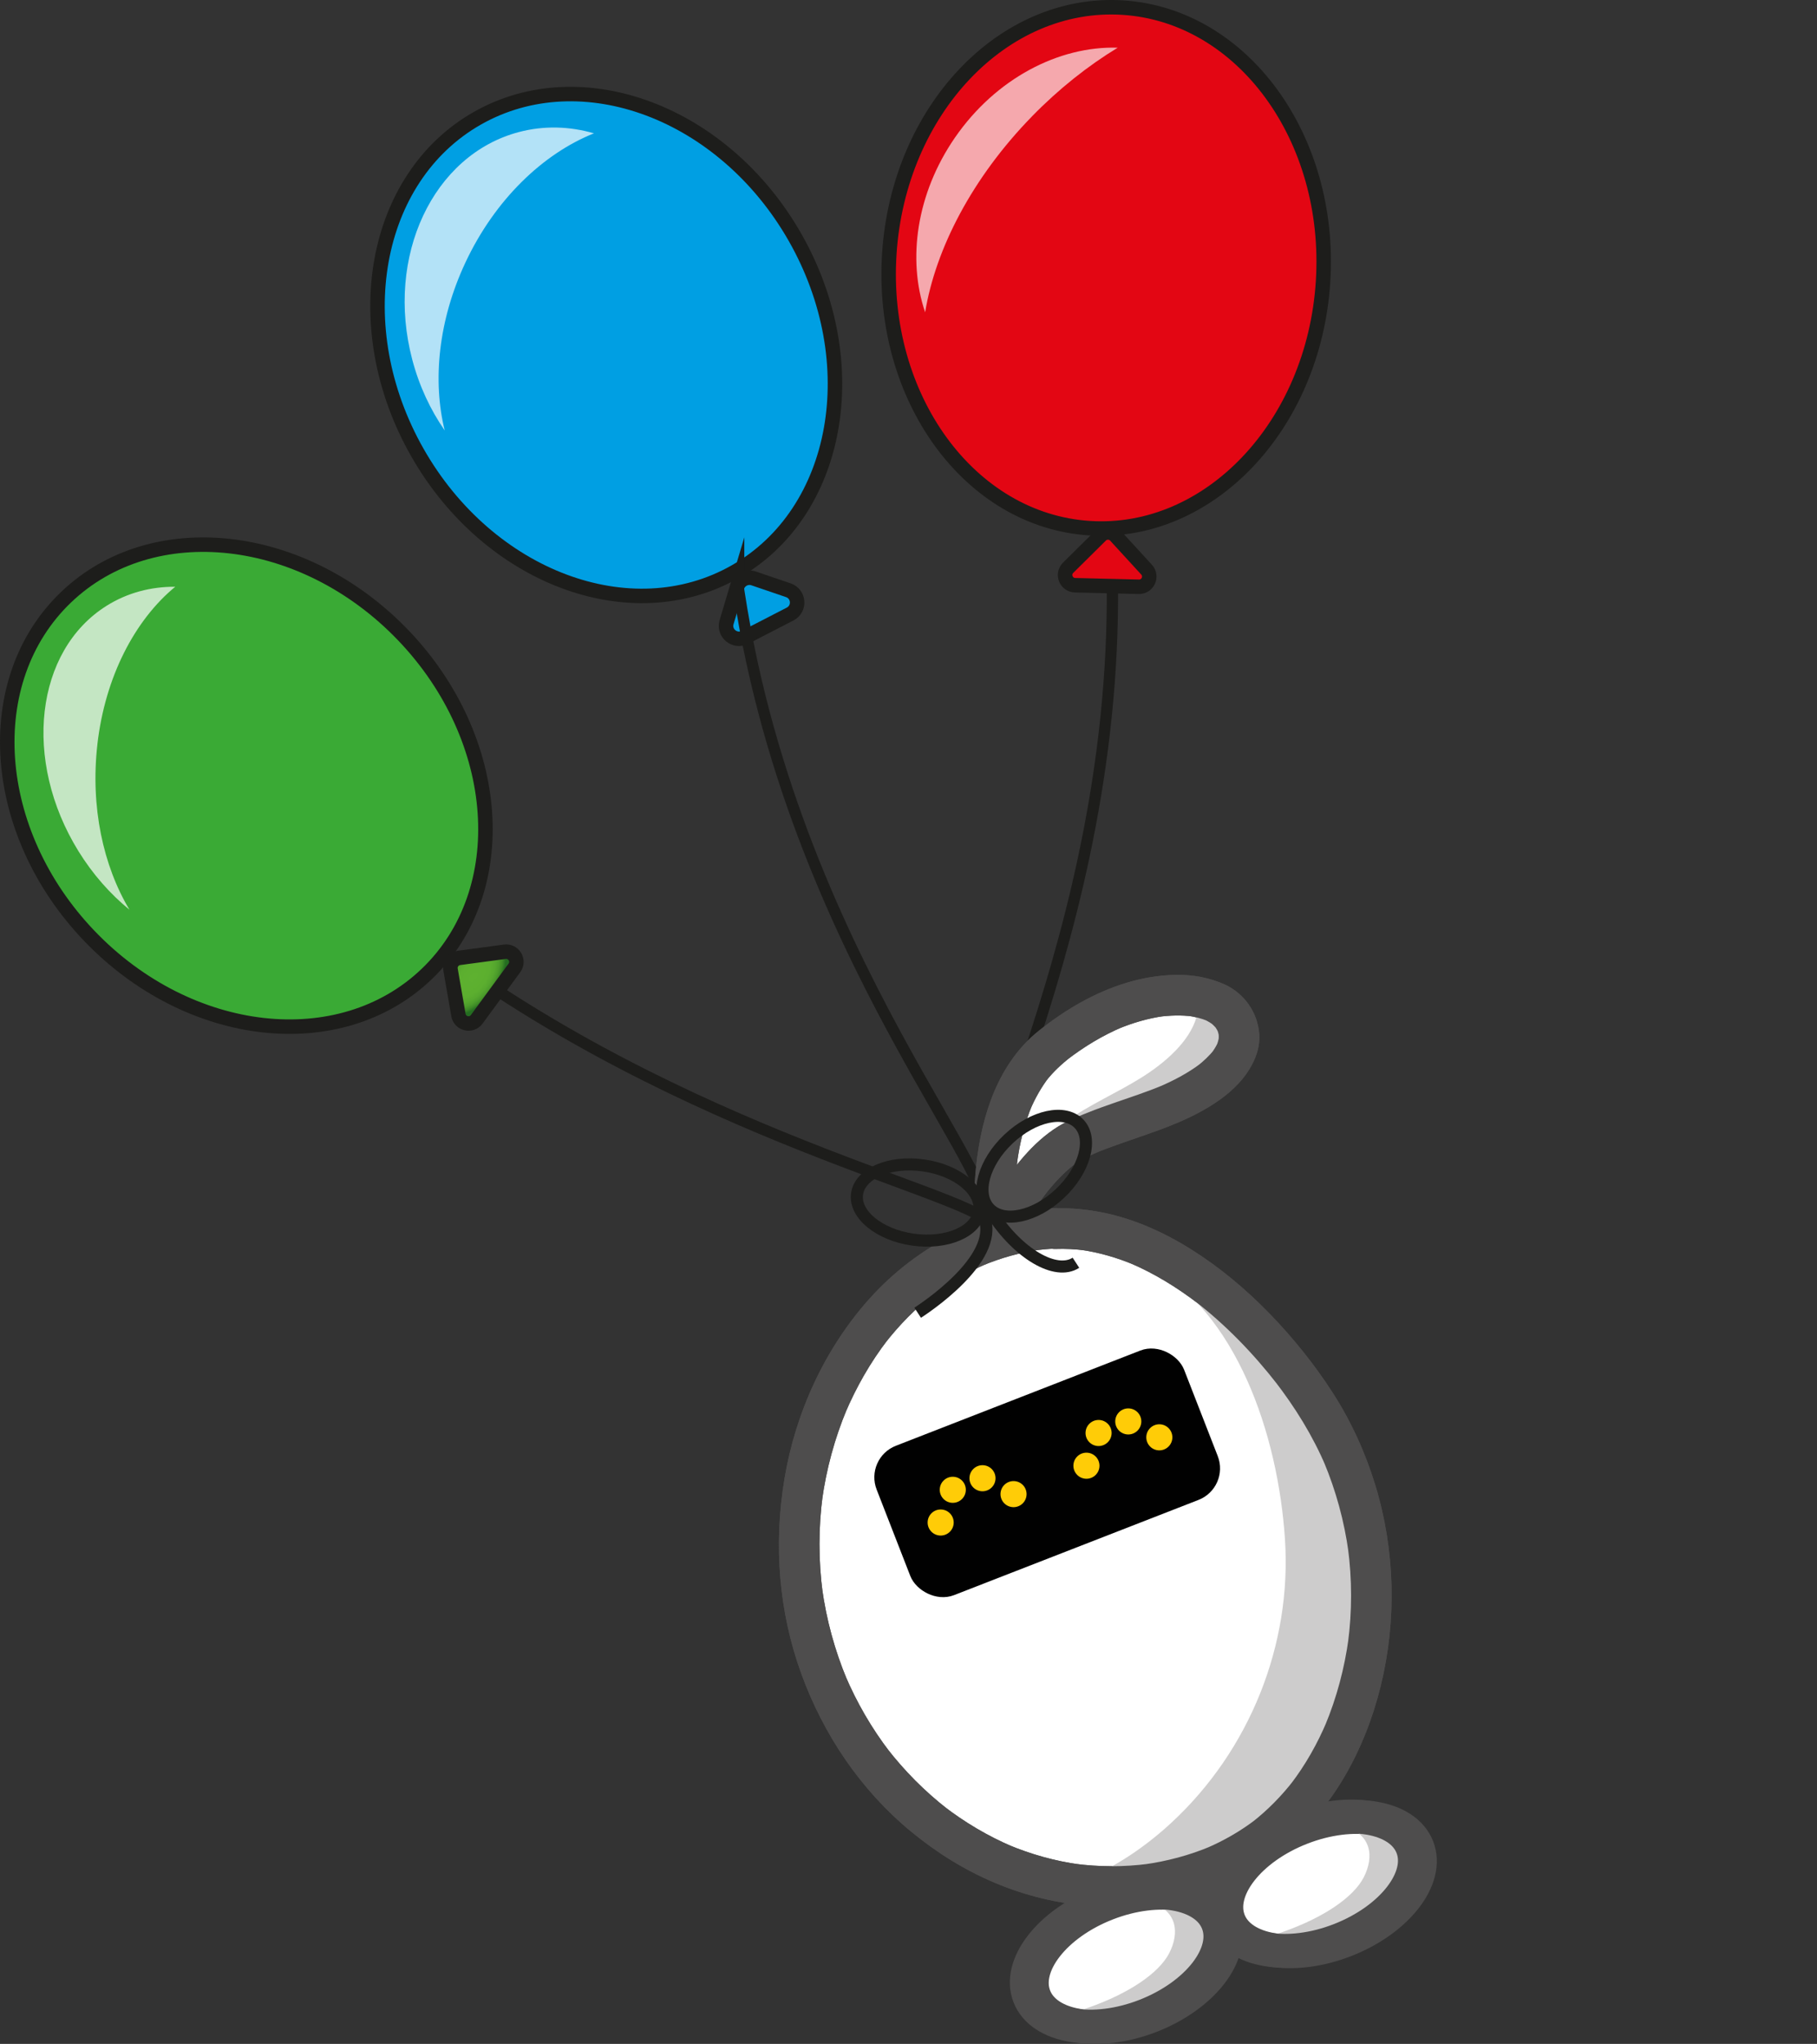 <?xml version="1.0" encoding="UTF-8"?><svg xmlns="http://www.w3.org/2000/svg" xmlns:xlink="http://www.w3.org/1999/xlink" viewBox="0 0 752.5 846.38"><rect x="0" y="0" width="752.5" height="846.38" fill="#333333" stroke="none"/><defs><style>.f{fill:#010101;stroke:#010101;stroke-width:5.6px;}.f,.g,.h,.i,.j,.k,.l,.m,.n,.o{stroke-miterlimit:10;}.p,.k,.q,.r{fill:#fff;}.s{fill:#ffcc07;}.t{fill:#cdcccc;}.u{fill:#4e4d4d;}.g{stroke-width:4.67px;}.g,.h,.i,.j,.l,.n,.o{stroke:#1d1d1b;}.g,.h,.i,.m{fill:none;}.h{stroke-width:4.67px;}.i{stroke-width:5px;}.j{fill:url(#e);}.j,.l,.n,.o{stroke-width:6px;}.k,.m{stroke:#4e4d4d;stroke-width:14.01px;}.l{fill:#009fe3;}.n{fill:#3aaa35;}.o{fill:#e30613;}.q{opacity:.7;}.r{opacity:.65;}</style><radialGradient id="e" cx="53.28" cy="125.86" fx="53.28" fy="125.86" r="17.96" gradientTransform="translate(109.54 398.4) rotate(-51.7) scale(1 .57) skewX(-2.07)" gradientUnits="userSpaceOnUse"><stop offset="0" stop-color="#5eb130"/><stop offset=".49" stop-color="#5caf2f"/><stop offset=".66" stop-color="#56a82e"/><stop offset=".79" stop-color="#4c9c2b"/><stop offset=".89" stop-color="#3e8b27"/><stop offset=".97" stop-color="#2b7522"/><stop offset="1" stop-color="#246d21"/></radialGradient></defs><g id="a"/><g id="b"/><g id="c"/><g id="d"><path class="h" d="M185.7,396.3c109.68,79.11,229.23,100.53,224.9,112.53"/><path class="g" d="M459.9,218.91c9.48,159.92-67.76,276.98-47.7,284.02"/><g/><g><ellipse class="l" cx="251.07" cy="142.86" rx="90" ry="108" transform="translate(-37.8 142.86) rotate(-29.64)"/><path class="l" d="M305.25,243.07l-4.34,14.55c-1.35,4.53,3.4,8.47,7.6,6.3l18.71-9.65c4.2-2.17,3.75-8.32-.73-9.85l-14.37-4.9c-2.88-.98-6,.63-6.87,3.55Z"/></g><g><ellipse class="o" cx="458.12" cy="110.93" rx="108" ry="90" transform="translate(318.01 560.99) rotate(-86.32)"/><path class="o" d="M455.89,221.71l-13.53,13.4c-2.65,2.62-.85,7.14,2.87,7.23l26.4,.64c3.72,.09,5.73-4.33,3.22-7.08l-12.87-14.04c-1.62-1.77-4.39-1.84-6.09-.15Z"/></g><g><ellipse class="n" cx="102.02" cy="325.33" rx="90" ry="108" transform="translate(-196.67 160.93) rotate(-43.76)"/><path class="j" d="M186.6,401.56l3.26,18.76c.64,3.67,5.37,4.78,7.57,1.78l15.61-21.29c2.2-3-.28-7.18-3.97-6.69l-18.88,2.53c-2.38,.32-4.01,2.55-3.6,4.91Z"/></g><path class="g" d="M304.97,237.7c21.51,158.75,119.87,258.73,101.53,269.51"/><g><g><path class="p" d="M436.79,508.66c-21.84,.84-43.1,10.22-59.51,24.13-16.41,13.91-28.19,32.11-35.82,51.34-18.68,47.08-12.14,101.43,17.1,142,17.56,24.36,43.47,44.03,74.17,51.7,30.7,7.68,66.18,2.29,91.35-17.01,18.85-14.45,30.86-35.45,37.47-57.1,12.9-42.3,6.01-88.86-18.51-125.2-24.52-36.34-65.03-71.32-105.94-69.73"/><path class="u" d="M436.79,500.25c-29.31,1.2-57.05,15.7-76.53,37.35-18.61,20.68-30.77,47.24-35.35,74.61s-2.43,55.05,6.93,80.84c9.16,25.25,24.65,48.24,45.44,65.37,10.57,8.71,22.09,15.91,34.72,21.24s26.13,8.63,39.96,9.63c26.59,1.93,55-4.9,76.38-21.21,11.4-8.7,20.85-19.48,28.15-31.82,6.98-11.79,12.07-24.83,15.33-38.12,6.67-27.21,5.95-56.26-2.22-83.07-4.09-13.41-9.98-26.39-17.56-38.18-7.59-11.8-16.52-22.91-26.29-32.97-9.72-10-20.57-19.1-32.39-26.53-11.22-7.05-23.73-12.72-36.77-15.3-6.39-1.27-12.95-1.94-19.47-1.71-4.39,.16-8.62,3.75-8.41,8.41s3.7,8.58,8.41,8.41c4.16-.15,8.32,.07,12.45,.61l-2.23-.3c7.75,1.07,15.28,3.28,22.49,6.3l-2.01-.85c10.27,4.35,19.81,10.26,28.64,17.04l-1.7-1.31c12.94,10,24.4,21.86,34.41,34.78l-1.31-1.7c8.51,11.02,15.84,22.79,21.27,35.63l-.85-2.01c5.03,12,8.45,24.61,10.22,37.49l-.3-2.23c1.78,13.23,1.79,26.64,.03,39.87l.3-2.23c-1.7,12.52-4.96,24.82-9.85,36.47l.85-2.01c-3.93,9.31-8.91,18.15-15.07,26.17l1.31-1.7c-5.02,6.49-10.78,12.36-17.25,17.4l1.7-1.31c-6.37,4.9-13.35,8.91-20.74,12.07l2.01-.85c-8.91,3.76-18.29,6.24-27.87,7.55l2.23-.3c-10.31,1.36-20.77,1.36-31.08-.03l2.23,.3c-10.16-1.4-20.07-4.19-29.53-8.16l2.01,.85c-10.27-4.35-19.9-10.07-28.73-16.88l1.7,1.31c-9.45-7.34-17.91-15.87-25.23-25.34l1.31,1.7c-7.53-9.8-13.75-20.54-18.57-31.92l.85,2.01c-5.12-12.2-8.6-25.03-10.39-38.14l.3,2.23c-1.79-13.44-1.8-27.08,0-40.53l-.3,2.23c1.78-13.03,5.24-25.78,10.32-37.91l-.85,2.01c4.63-10.96,10.54-21.37,17.81-30.8l-1.31,1.7c6.01-7.74,12.91-14.77,20.66-20.77l-1.7,1.31c7.16-5.5,14.97-10.08,23.28-13.62l-2.01,.85c7.79-3.27,15.95-5.58,24.32-6.72l-2.23,.3c2.69-.35,5.39-.59,8.1-.7,4.39-.18,8.62-3.74,8.41-8.41-.2-4.4-3.7-8.6-8.41-8.41h0Z"/></g><ellipse class="k" cx="547.97" cy="780.19" rx="41.9" ry="24.98" transform="translate(-245.8 252.09) rotate(-21.28)"/><g><path class="p" d="M503.04,414.95c-9.08-4.14-22.45-3.56-34.81,.3-12.36,3.86-23.74,10.71-33.19,18.46-23.18,18.99-24.17,56.26-22.73,77.16l-.4,1.39,.26,.11c7.21-14.08,19.27-33.8,34.48-40.91,11.46-5.35,23.85-8.57,35.61-13.32,11.76-4.75,23.67-11.79,28.64-20.69,5.08-9.11,1.22-18.36-7.86-22.5Z"/><path class="u" d="M507.28,407.69c-6.4-2.86-13.19-4.1-20.21-4s-14,1.29-20.65,3.32c-13.27,4.05-25.23,11.11-36.04,19.7-17.02,13.55-23.8,35.01-26.08,55.88-1.02,9.38-1.05,18.86-.41,28.27l.3-2.23-.4,1.39c-.52,1.82-.3,3.76,.42,5.47,.64,1.52,1.86,3.33,3.44,4.02l.26,.11c2.05,.9,4.22,1.58,6.48,.85,2.02-.65,4.02-1.92,5.02-3.86,4.19-8.16,8.87-16.1,14.48-23.37l-1.31,1.7c3.65-4.7,7.69-9.12,12.39-12.8l-1.7,1.31c3.54-2.73,7.36-4.7,11.47-6.45l-2.01,.85c14.21-5.98,29.37-9.56,43.07-16.74,6.26-3.28,12.48-7.38,17.27-12.61s9.03-12.69,8.44-20.35c-.69-8.93-6.1-16.66-14.24-20.46-2.09-.98-4.17-1.48-6.48-.85-1.95,.54-4.06,2.04-5.02,3.86-1.97,3.72-1.24,9.52,3.02,11.5,1.45,.68,2.82,1.49,4.09,2.47l-1.7-1.31c1.08,.87,2.05,1.83,2.91,2.91l-1.31-1.7c.8,1.06,1.47,2.18,2,3.4l-.85-2.01c.5,1.22,.83,2.47,1.01,3.77l-.3-2.23c.14,1.23,.13,2.45-.02,3.68l.3-2.23c-.22,1.56-.65,3.06-1.27,4.51l.85-2.01c-.79,1.77-1.81,3.4-2.99,4.93l1.31-1.7c-2.03,2.58-4.44,4.81-7.03,6.83l1.7-1.31c-5.46,4.17-11.6,7.37-17.92,10.04l2.01-.85c-6.74,2.82-13.7,5.07-20.6,7.47-3.4,1.18-6.79,2.39-10.13,3.73-3.56,1.42-7.2,2.84-10.57,4.7-11.04,6.1-19.4,16.56-26.21,26.93-3.36,5.12-6.38,10.47-9.18,15.92l11.5-3.02-.26-.11,3.86,9.49c.45-1.59,.72-3.16,.62-4.83-.08-1.27-.14-2.54-.2-3.81-.11-2.7-.16-5.39-.15-8.09,.03-6.15,.41-12.29,1.23-18.39l-.3,2.23c1.12-8.22,3.06-16.36,6.28-24.02l-.85,2.01c2.04-4.78,4.58-9.33,7.75-13.47l-1.31,1.7c3.04-3.93,6.6-7.23,10.52-10.26l-1.7,1.31c7.11-5.47,14.83-10.15,23.11-13.64l-2.01,.85c6.08-2.53,12.4-4.39,18.93-5.31l-2.23,.3c4.76-.64,9.58-.8,14.35-.18l-2.23-.3c2.86,.4,5.67,1.07,8.34,2.18l-2.01-.85c.22,.09,.43,.19,.65,.28,2.13,.95,4.14,1.49,6.48,.85,1.95-.54,4.06-2.04,5.02-3.86,1.03-1.95,1.55-4.31,.85-6.48-.63-1.95-1.91-4.15-3.86-5.02Z"/></g><path class="t" d="M495.35,410.23c1.14,3.38,1.27,7.2,.11,11.15-2.92,9.92-12.8,18.67-23,25-10.2,6.33-21.31,11.12-31.11,18.06-4.48,3.17-8.31,7.88-11.56,13.32,1.97,.81,3.83,1.95,5.52,3.38,3.48-4.41,7.38-8.12,11.71-10.53,10.45-5.81,22.04-9.38,32.85-14.56,10.81-5.18,21.51-12.78,25.31-22.26,3.86-9.62-.78-19.26-9.84-23.56Z"/><path class="t" d="M546.08,577.34c-24.52-36.34-65.03-71.32-105.94-69.73l-.31-.13c-12.12,.46-24.06,3.56-35.09,8.6,2.42-.6,4.87-1.13,7.35-1.57,21.16-3.75,44.23-1.15,63.51,9.12l.2,.26c36.11,19.21,53.48,69.78,56.36,113.49,2.89,43.71-14.6,87.36-47.01,117.38-10.78,9.98-23.39,18.57-37.35,24.19,27.61,3.75,57.37-2.5,79.32-19.31,18.85-14.45,30.86-35.45,37.47-57.1,12.9-42.3,6.01-88.86-18.51-125.2Z"/><path class="u" d="M436.79,500.25c-29.31,1.2-57.05,15.7-76.53,37.35-18.61,20.68-30.77,47.24-35.35,74.61s-2.43,55.05,6.93,80.84c9.16,25.25,24.65,48.24,45.44,65.37,10.57,8.71,22.09,15.91,34.72,21.24s26.13,8.63,39.96,9.63c26.59,1.93,55-4.9,76.38-21.21,11.4-8.7,20.85-19.48,28.15-31.82,6.98-11.79,12.07-24.83,15.33-38.12,6.67-27.21,5.95-56.26-2.22-83.07-4.09-13.41-9.98-26.39-17.56-38.18-7.59-11.8-16.52-22.91-26.29-32.97-9.72-10-20.57-19.1-32.39-26.53-11.22-7.05-23.73-12.72-36.77-15.3-6.39-1.27-12.95-1.94-19.47-1.71-4.39,.16-8.62,3.75-8.41,8.41s3.7,8.58,8.41,8.41c4.16-.15,8.32,.07,12.45,.61l-2.23-.3c7.75,1.07,15.28,3.28,22.49,6.3l-2.01-.85c10.27,4.35,19.81,10.26,28.64,17.04l-1.7-1.31c12.94,10,24.4,21.86,34.41,34.78l-1.31-1.7c8.51,11.02,15.84,22.79,21.27,35.63l-.85-2.01c5.03,12,8.45,24.61,10.22,37.49l-.3-2.23c1.78,13.23,1.79,26.64,.03,39.87l.3-2.23c-1.7,12.52-4.96,24.82-9.85,36.47l.85-2.01c-3.93,9.31-8.91,18.15-15.07,26.17l1.31-1.7c-5.02,6.49-10.78,12.36-17.25,17.4l1.7-1.31c-6.37,4.9-13.35,8.91-20.74,12.07l2.01-.85c-8.91,3.76-18.29,6.24-27.87,7.55l2.23-.3c-10.31,1.36-20.77,1.36-31.08-.03l2.23,.3c-10.16-1.4-20.07-4.19-29.53-8.16l2.01,.85c-10.27-4.35-19.9-10.07-28.73-16.88l1.7,1.31c-9.45-7.34-17.91-15.87-25.23-25.34l1.31,1.7c-7.53-9.8-13.75-20.54-18.57-31.92l.85,2.01c-5.12-12.2-8.6-25.03-10.39-38.14l.3,2.23c-1.79-13.44-1.8-27.08,0-40.53l-.3,2.23c1.78-13.03,5.24-25.78,10.32-37.91l-.85,2.01c4.63-10.96,10.54-21.37,17.81-30.8l-1.31,1.7c6.01-7.74,12.91-14.77,20.66-20.77l-1.7,1.31c7.16-5.5,14.97-10.08,23.28-13.62l-2.01,.85c7.79-3.27,15.95-5.58,24.32-6.72l-2.23,.3c2.69-.35,5.39-.59,8.1-.7,4.39-.18,8.62-3.74,8.41-8.41-.2-4.4-3.7-8.6-8.41-8.41h0Z"/><rect class="f" x="368.17" y="579.49" width="131.06" height="60.78" rx="11.21" ry="11.21" transform="translate(-191.78 199) rotate(-21.28)"/><path class="t" d="M577.88,765.84c-5.4-6.81-17.43-13.27-34.17-12.76l-.11-.02c-4.96,.15-10.17,.81-15.26,1.83,1.05-.13,2.11-.24,3.17-.34,9.02-.83,18.03-.45,24.55,1.41l.05,.05c12.21,3.48,12.95,13.04,8.68,21.37-4.27,8.33-16.76,16.75-33.6,22.65-5.6,1.96-11.77,3.67-18.11,4.81,10.7,.57,23.51-.78,34.47-4.1,9.42-2.86,16.89-6.93,22.25-11.1,10.47-8.14,13.48-16.99,8.08-23.8Z"/><ellipse class="m" cx="545.89" cy="780" rx="41.9" ry="24.98" transform="translate(-245.88 251.32) rotate(-21.28)"/><ellipse class="k" cx="467.42" cy="811.56" rx="41.9" ry="24.98" transform="translate(-262.68 224.99) rotate(-21.28)"/><path class="t" d="M497.34,797.21c-5.4-6.81-17.43-13.27-34.17-12.76l-.11-.02c-4.96,.15-10.17,.81-15.26,1.83,1.05-.13,2.11-.24,3.17-.34,9.02-.83,18.03-.45,24.55,1.41l.05,.05c12.21,3.48,12.95,13.04,8.68,21.37-4.27,8.33-16.76,16.75-33.6,22.65-5.6,1.96-11.77,3.67-18.11,4.81,10.7,.57,23.51-.78,34.47-4.1,9.42-2.86,16.89-6.93,22.25-11.1,10.47-8.14,13.48-16.99,8.08-23.8Z"/><ellipse class="m" cx="465.34" cy="811.37" rx="41.9" ry="24.98" transform="translate(-262.76 224.23) rotate(-21.28)"/><path class="u" d="M507.28,407.69c-6.4-2.86-13.19-4.1-20.21-4s-14,1.29-20.65,3.32c-13.27,4.05-25.23,11.11-36.04,19.7-17.02,13.55-23.8,35.01-26.08,55.88-1.02,9.38-1.05,18.86-.41,28.27l.3-2.23-.4,1.39c-.52,1.82-.3,3.76,.42,5.47,.64,1.52,1.86,3.33,3.44,4.02l.26,.11c2.05,.9,4.22,1.58,6.48,.85,2.02-.65,4.02-1.92,5.02-3.86,4.19-8.16,8.87-16.1,14.48-23.37l-1.31,1.7c3.65-4.7,7.69-9.12,12.39-12.8l-1.7,1.31c3.54-2.73,7.36-4.7,11.47-6.45l-2.01,.85c14.21-5.98,29.37-9.56,43.07-16.74,6.26-3.28,12.48-7.38,17.27-12.61s9.03-12.69,8.44-20.35c-.69-8.93-6.1-16.66-14.24-20.46-2.09-.98-4.17-1.48-6.48-.85-1.95,.54-4.06,2.04-5.02,3.86-1.97,3.72-1.24,9.52,3.02,11.5,1.45,.68,2.82,1.49,4.09,2.47l-1.7-1.31c1.08,.87,2.05,1.83,2.91,2.91l-1.31-1.7c.8,1.06,1.47,2.18,2,3.4l-.85-2.01c.5,1.22,.83,2.47,1.01,3.77l-.3-2.23c.14,1.23,.13,2.45-.02,3.68l.3-2.23c-.22,1.56-.65,3.06-1.27,4.51l.85-2.01c-.79,1.77-1.81,3.4-2.99,4.93l1.31-1.7c-2.03,2.58-4.44,4.81-7.03,6.83l1.7-1.31c-5.46,4.17-11.6,7.37-17.92,10.04l2.01-.85c-6.74,2.82-13.7,5.07-20.6,7.47-3.4,1.18-6.79,2.39-10.13,3.73-3.56,1.42-7.2,2.84-10.57,4.7-11.04,6.1-19.4,16.56-26.21,26.93-3.36,5.12-6.38,10.47-9.18,15.92l11.5-3.02-.26-.11,3.86,9.49c.45-1.59,.72-3.16,.62-4.83-.08-1.27-.14-2.54-.2-3.81-.11-2.7-.16-5.39-.15-8.09,.03-6.15,.41-12.29,1.23-18.39l-.3,2.23c1.12-8.22,3.06-16.36,6.28-24.02l-.85,2.01c2.04-4.78,4.58-9.33,7.75-13.47l-1.31,1.7c3.04-3.93,6.6-7.23,10.52-10.26l-1.7,1.31c7.11-5.47,14.83-10.15,23.11-13.64l-2.01,.85c6.08-2.53,12.4-4.39,18.93-5.31l-2.23,.3c4.76-.64,9.58-.8,14.35-.18l-2.23-.3c2.86,.4,5.67,1.07,8.34,2.18l-2.01-.85c.22,.09,.43,.19,.65,.28,2.13,.95,4.14,1.49,6.48,.85,1.95-.54,4.06-2.04,5.02-3.86,1.03-1.95,1.55-4.31,.85-6.48-.63-1.95-1.91-4.15-3.86-5.02Z"/><g><circle class="s" cx="419.75" cy="618.71" r="5.4"/><circle class="s" cx="389.57" cy="630.47" r="5.4"/><circle class="s" cx="394.59" cy="616.92" r="5.4"/><circle class="s" cx="406.89" cy="612.13" r="5.4"/><circle class="s" cx="480.13" cy="595.19" r="5.4"/><circle class="s" cx="449.94" cy="606.95" r="5.4"/><circle class="s" cx="454.97" cy="593.4" r="5.4"/><circle class="s" cx="467.27" cy="588.61" r="5.4"/></g></g><g><ellipse class="i" cx="380.28" cy="498" rx="15.52" ry="25.57" transform="translate(-166.03 804.85) rotate(-81.96)"/><ellipse class="i" cx="428.32" cy="482.91" rx="25.57" ry="15.52" transform="translate(-214.64 425.8) rotate(-43.35)"/><path class="i" d="M410.88,502.52c10.84,16.69,26.37,25.8,34.71,20.38"/><path class="i" d="M406.26,501.66c10.54,16.22-19.01,37.26-26.21,41.94"/></g><path class="q" d="M40.32,308.3c3.21-28.12,15.59-51.61,32.25-65.33-10.05-.05-19.8,2.47-28.42,7.88-29.63,18.57-34.86,64.05-11.69,101.57,5.94,9.62,13.18,17.78,21.15,24.29-10.89-18.18-16.22-42.65-13.28-68.41Z"/><path class="q" d="M192.73,108.76c12.22-26.09,32.15-45.13,53.25-53.55-10.07-2.92-20.65-3.27-31.04-.54-35.67,9.39-55.46,51.58-44.21,94.23,2.88,10.94,7.53,20.84,13.45,29.36-5.11-20.57-2.64-45.6,8.55-69.5Z"/><path class="r" d="M427.38,48.2c11.16-11.44,23.22-20.97,35.52-28.45-24.33-.75-50.49,12.69-67.42,37.24-15.96,23.14-19.78,50.44-12.34,72.33,4.35-26.42,19.6-55.85,44.24-81.11Z"/></g></svg>